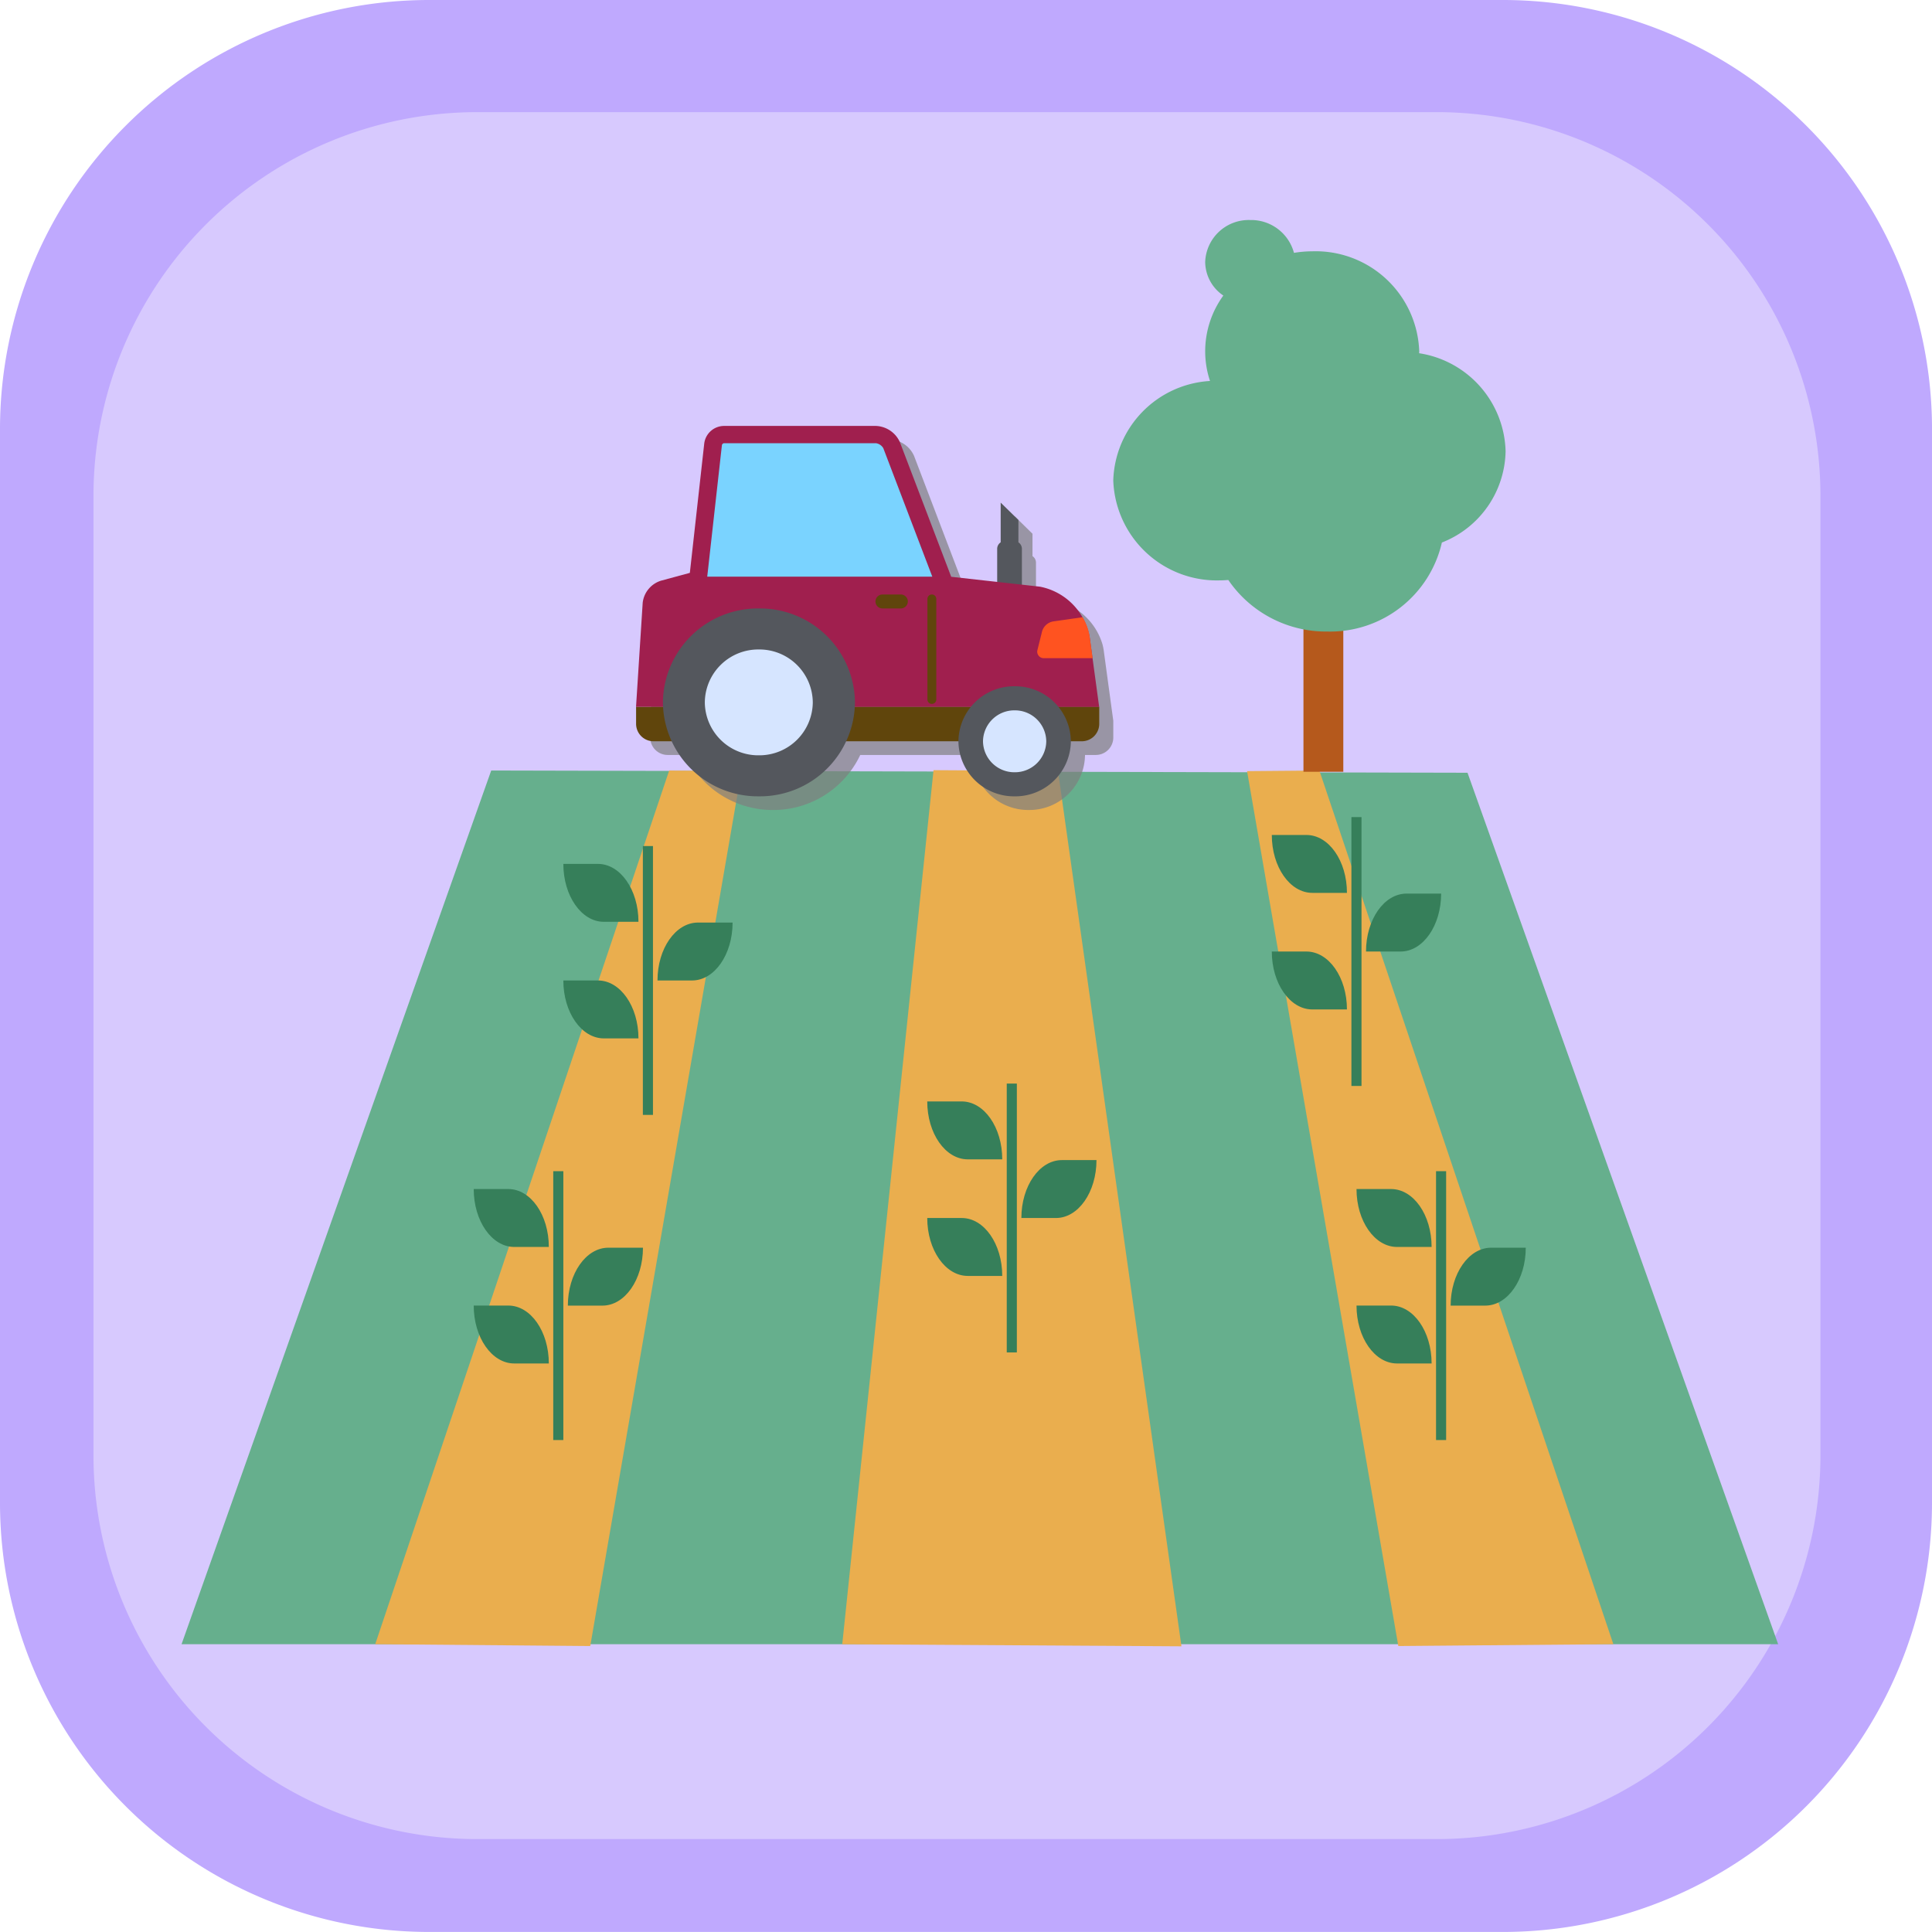 <svg xmlns="http://www.w3.org/2000/svg" xmlns:xlink="http://www.w3.org/1999/xlink" width="98.579" height="98.578" viewBox="0 0 98.579 98.578">
  <defs>
    <clipPath id="clip-path">
      <rect id="Rectangle_401223" data-name="Rectangle 401223" width="98.579" height="98.578" transform="translate(0)" fill="#bfa9fe"/>
    </clipPath>
    <clipPath id="clip-path-2">
      <rect id="Rectangle_401223-2" data-name="Rectangle 401223" width="88.117" height="88.116" fill="#d7c9fe"/>
    </clipPath>
  </defs>
  <g id="Group_1107710" data-name="Group 1107710" transform="translate(-401.464 -1615.098)">
    <g id="Group_1100172" data-name="Group 1100172" transform="translate(-519.869 1204.092)">
      <g id="Group_1099654" data-name="Group 1099654" transform="translate(921.333 411.006)">
        <g id="Group_1099652" data-name="Group 1099652" transform="translate(0 0)" clip-path="url(#clip-path)">
          <path id="Path_873521" data-name="Path 873521" d="M98.579,76.737a21.9,21.9,0,0,1-21.84,21.84H21.84A21.9,21.9,0,0,1,0,76.737V21.84A21.9,21.9,0,0,1,21.84,0h54.9a21.9,21.9,0,0,1,21.84,21.841Z" transform="translate(0)" fill="#bfa9fe"/>
        </g>
      </g>
      <g id="Group_1099659" data-name="Group 1099659" transform="translate(926.103 416.728)">
        <g id="Group_1099652-2" data-name="Group 1099652" transform="translate(0 0)" clip-path="url(#clip-path-2)">
          <path id="Path_873521-2" data-name="Path 873521" d="M88.117,68.594A19.58,19.58,0,0,1,68.595,88.116H19.523A19.58,19.58,0,0,1,0,68.594V19.522A19.58,19.58,0,0,1,19.523,0H68.595A19.58,19.58,0,0,1,88.117,19.523Z" fill="#d7c9fe"/>
        </g>
      </g>
    </g>
    <g id="Group_1100171" data-name="Group 1100171" transform="translate(417.406 1630.901)">
      <rect id="Rectangle_401104" data-name="Rectangle 401104" width="68" height="69" transform="translate(0.059 -0.804)" fill="none"/>
      <g id="Group_1107730" data-name="Group 1107730" transform="translate(177.956 -261.445)">
        <path id="Path_882251" data-name="Path 882251" d="M-168.834,292.962l-15.8,44.579h81.465l-15.85-44.465Z" transform="translate(0 -8.005)" fill="#66af8d"/>
        <path id="Path_882252" data-name="Path 882252" d="M-151.491,292.962l-15,44.579,10.972.094,7.717-44.641Z" transform="translate(-8.262 -8.005)" fill="#eaae4e"/>
        <path id="Path_882253" data-name="Path 882253" d="M-81.1,292.962l15,44.579-10.972.094-7.717-44.641Z" transform="translate(-45.478 -8.005)" fill="#eaae4e"/>
        <path id="Path_882254" data-name="Path 882254" d="M-118.066,292.939l-4.658,44.6,17.308.105-6.3-44.667Z" transform="translate(-28.199 -8)" fill="#eaae4e"/>
        <g id="Group_1107717" data-name="Group 1107717" transform="translate(-169.727 305.401)">
          <g id="Group_1107716" data-name="Group 1107716" transform="translate(0 0)">
            <path id="Path_882255" data-name="Path 882255" d="M-153.427,323.36h-1.766c-1.141,0-2.067-1.323-2.067-2.955h1.765c1.142,0,2.067,1.323,2.067,2.955Z" transform="translate(157.26 -319.494)" fill="#367f5a"/>
            <path id="Path_882256" data-name="Path 882256" d="M-153.427,331h-1.766c-1.141,0-2.067-1.323-2.067-2.955h1.765c1.142,0,2.067,1.323,2.067,2.955Z" transform="translate(157.26 -321.189)" fill="#367f5a"/>
            <path id="Path_882257" data-name="Path 882257" d="M-148.438,327.206h1.766c1.142,0,2.067-1.323,2.067-2.955h-1.766c-1.142,0-2.067,1.323-2.067,2.955Z" transform="translate(153.241 -320.347)" fill="#367f5a"/>
            <rect id="Rectangle_404145" data-name="Rectangle 404145" width="0.515" height="13.718" transform="translate(4.058)" fill="#367f5a"/>
          </g>
        </g>
        <g id="Group_1107719" data-name="Group 1107719" transform="translate(-165.154 288.811)">
          <g id="Group_1107718" data-name="Group 1107718">
            <path id="Path_882258" data-name="Path 882258" d="M-145.028,302.041h-1.766c-1.142,0-2.067-1.323-2.067-2.955h1.766c1.142,0,2.067,1.323,2.067,2.955Z" transform="translate(148.861 -298.175)" fill="#367f5a"/>
            <path id="Path_882259" data-name="Path 882259" d="M-145.028,309.684h-1.766c-1.142,0-2.067-1.323-2.067-2.955h1.766c1.142,0,2.067,1.323,2.067,2.955Z" transform="translate(148.861 -299.87)" fill="#367f5a"/>
            <path id="Path_882260" data-name="Path 882260" d="M-140.038,305.887h1.765c1.142,0,2.067-1.323,2.067-2.955h-1.765c-1.142,0-2.067,1.323-2.067,2.955Z" transform="translate(144.842 -299.028)" fill="#367f5a"/>
            <rect id="Rectangle_404146" data-name="Rectangle 404146" width="0.515" height="13.718" transform="translate(4.058)" fill="#367f5a"/>
          </g>
        </g>
        <g id="Group_1107721" data-name="Group 1107721" transform="translate(-146.587 300.931)">
          <g id="Group_1107720" data-name="Group 1107720" transform="translate(0 0)">
            <path id="Path_882261" data-name="Path 882261" d="M-110.928,317.616h-1.765c-1.142,0-2.067-1.323-2.067-2.955H-113c1.142,0,2.067,1.323,2.067,2.955Z" transform="translate(114.761 -313.75)" fill="#367f5a"/>
            <path id="Path_882262" data-name="Path 882262" d="M-110.928,325.259h-1.765c-1.142,0-2.067-1.323-2.067-2.955H-113c1.142,0,2.067,1.323,2.067,2.955Z" transform="translate(114.761 -315.445)" fill="#367f5a"/>
            <path id="Path_882263" data-name="Path 882263" d="M-105.938,321.462h1.765c1.142,0,2.067-1.323,2.067-2.955h-1.765c-1.142,0-2.067,1.323-2.067,2.955Z" transform="translate(110.742 -314.603)" fill="#367f5a"/>
            <rect id="Rectangle_404147" data-name="Rectangle 404147" width="0.515" height="13.718" transform="translate(4.058)" fill="#367f5a"/>
          </g>
        </g>
        <g id="Group_1107723" data-name="Group 1107723" transform="translate(-129.001 287.334)">
          <g id="Group_1107722" data-name="Group 1107722" transform="translate(0)">
            <path id="Path_882264" data-name="Path 882264" d="M-78.63,300.142H-80.4c-1.142,0-2.067-1.322-2.067-2.954H-80.7c1.142,0,2.067,1.323,2.067,2.954Z" transform="translate(82.463 -296.276)" fill="#367f5a"/>
            <path id="Path_882265" data-name="Path 882265" d="M-78.63,307.785H-80.4c-1.142,0-2.067-1.323-2.067-2.955H-80.7c1.142,0,2.067,1.323,2.067,2.955Z" transform="translate(82.463 -297.971)" fill="#367f5a"/>
            <path id="Path_882266" data-name="Path 882266" d="M-73.641,303.988h1.766c1.142,0,2.067-1.323,2.067-2.955h-1.766c-1.142,0-2.067,1.323-2.067,2.955Z" transform="translate(78.444 -297.129)" fill="#367f5a"/>
            <rect id="Rectangle_404148" data-name="Rectangle 404148" width="0.515" height="13.718" transform="translate(4.058)" fill="#367f5a"/>
          </g>
        </g>
        <g id="Group_1107725" data-name="Group 1107725" transform="translate(-124.683 305.401)">
          <g id="Group_1107724" data-name="Group 1107724" transform="translate(0 0)">
            <path id="Path_882267" data-name="Path 882267" d="M-70.7,323.36h-1.765c-1.142,0-2.067-1.323-2.067-2.955h1.765c1.142,0,2.067,1.323,2.067,2.955Z" transform="translate(74.532 -319.494)" fill="#367f5a"/>
            <path id="Path_882268" data-name="Path 882268" d="M-70.7,331h-1.765c-1.142,0-2.067-1.323-2.067-2.955h1.765c1.142,0,2.067,1.323,2.067,2.955Z" transform="translate(74.532 -321.189)" fill="#367f5a"/>
            <path id="Path_882269" data-name="Path 882269" d="M-65.71,327.206h1.766c1.142,0,2.067-1.323,2.067-2.955h-1.766c-1.142,0-2.067,1.323-2.067,2.955Z" transform="translate(70.513 -320.347)" fill="#367f5a"/>
            <rect id="Rectangle_404149" data-name="Rectangle 404149" width="0.515" height="13.718" transform="translate(4.058)" fill="#367f5a"/>
          </g>
        </g>
        <rect id="Rectangle_404150" data-name="Rectangle 404150" width="2.033" height="13.413" transform="translate(-127.39 271.608)" fill="#b5591c"/>
        <path id="Path_882270" data-name="Path 882270" d="M-70.934,268.665a5.2,5.2,0,0,0-4.412-5c0-.032.005-.064.005-.1a5.289,5.289,0,0,0-5.461-5.1,5.815,5.815,0,0,0-.93.079,2.262,2.262,0,0,0-2.235-1.675,2.222,2.222,0,0,0-2.295,2.142,2.089,2.089,0,0,0,.926,1.711,4.846,4.846,0,0,0-.926,2.841,4.781,4.781,0,0,0,.246,1.518,5.246,5.246,0,0,0-4.936,5.074,5.289,5.289,0,0,0,5.461,5.1c.138,0,.273-.01.409-.019a6.041,6.041,0,0,0,5.052,2.63,5.851,5.851,0,0,0,5.845-4.542A5.1,5.1,0,0,0-70.934,268.665Z" transform="translate(-46.142)" fill="#66af8d"/>
        <g id="Group_1107729" data-name="Group 1107729" transform="translate(-161.442 267.37)">
          <path id="Path_882271" data-name="Path 882271" d="M-119.173,274.428h2.077l-.488-3.588a2.362,2.362,0,0,0-.05-.253l0-.01a3.229,3.229,0,0,0-2.48-2.29l-.926-.1v-1.826a.4.4,0,0,0-.178-.328V264.89l-.905-.886v2.026a.4.4,0,0,0-.179.329v1.685l-2.342-.261-2.618-6.867a1.4,1.4,0,0,0-1.222-.83h-7.76a1.025,1.025,0,0,0-1,.881l-.736,6.617-1.475.4a1.341,1.341,0,0,0-.928,1.124l-.34,5.312h1.38v.005h-1.38v.877a.891.891,0,0,0,.905.876h.906a4.9,4.9,0,0,0,4.453,2.808,4.9,4.9,0,0,0,4.453-2.808h5.73a2.839,2.839,0,0,0,2.869,2.808,2.84,2.84,0,0,0,2.869-2.808H-118a.891.891,0,0,0,.905-.876v-.877Zm-10.407,0v0l5.929,0v0Z" transform="translate(141.444 -259.385)" fill="gray" opacity="0.7" style="mix-blend-mode: multiply;isolation: isolate"/>
          <g id="Group_1107728" data-name="Group 1107728" transform="translate(0)">
            <path id="Path_882272" data-name="Path 882272" d="M-108.026,268.149v-2.026l.905.886v1.14a.4.4,0,0,1,.178.328V270.4a.418.418,0,0,1-.422.414h-.418a.418.418,0,0,1-.422-.414v-1.919A.4.4,0,0,1-108.026,268.149Z" transform="translate(126.629 -262.205)" fill="#54575d"/>
            <path id="Path_882273" data-name="Path 882273" d="M-140.775,266.673l1.475-.4.736-6.616a1.024,1.024,0,0,1,1-.881h7.76a1.4,1.4,0,0,1,1.222.83l2.618,6.867,4.53.505a3.2,3.2,0,0,1,2.532,2.552l.488,3.588-23.632-.006.34-5.313A1.341,1.341,0,0,1-140.775,266.673Z" transform="translate(142.043 -258.771)" fill="#a01f4e"/>
            <path id="Path_882274" data-name="Path 882274" d="M-141.138,287.435h21.822a.891.891,0,0,0,.905-.876v-.876h-23.632v.876A.891.891,0,0,0-141.138,287.435Z" transform="translate(142.043 -271.34)" fill="#60450c"/>
            <path id="Path_882275" data-name="Path 882275" d="M-134.625,260.524a.134.134,0,0,1,.1-.091h7.76a.523.523,0,0,1,.374.254l2.5,6.557h-11.484Z" transform="translate(139.005 -259.547)" fill="#7ad3ff"/>
            <path id="Path_882276" data-name="Path 882276" d="M-119.611,275.274a.36.36,0,0,0,.364.357h.924a.361.361,0,0,0,.364-.357h0a.36.36,0,0,0-.364-.357h-.924a.36.36,0,0,0-.364.357Z" transform="translate(131.825 -266.312)" fill="#60450c"/>
            <path id="Path_882277" data-name="Path 882277" d="M-114.516,280.5a.223.223,0,0,0,.226-.222v-5.138a.224.224,0,0,0-.226-.222.224.224,0,0,0-.227.222v5.138A.224.224,0,0,0-114.516,280.5Z" transform="translate(129.608 -266.312)" fill="#60450c"/>
            <g id="Group_1107726" data-name="Group 1107726" transform="translate(16.447 13.288)">
              <path id="Path_882278" data-name="Path 882278" d="M-111.836,286.511a2.839,2.839,0,0,0,2.868,2.808,2.839,2.839,0,0,0,2.869-2.808,2.839,2.839,0,0,0-2.869-2.809A2.839,2.839,0,0,0-111.836,286.511Z" transform="translate(111.836 -283.702)" fill="#54575d"/>
              <path id="Path_882279" data-name="Path 882279" d="M-109.532,287.588a1.6,1.6,0,0,0,1.614,1.579,1.6,1.6,0,0,0,1.614-1.579,1.6,1.6,0,0,0-1.614-1.58A1.6,1.6,0,0,0-109.532,287.588Z" transform="translate(110.786 -284.779)" fill="#d6e5ff"/>
            </g>
            <g id="Group_1107727" data-name="Group 1107727" transform="translate(1.368 9.318)">
              <path id="Path_882280" data-name="Path 882280" d="M-139.531,281.048a4.846,4.846,0,0,0,4.9,4.793,4.846,4.846,0,0,0,4.9-4.793,4.846,4.846,0,0,0-4.9-4.793A4.846,4.846,0,0,0-139.531,281.048Z" transform="translate(139.531 -276.255)" fill="#54575d"/>
              <path id="Path_882281" data-name="Path 882281" d="M-135.6,282.886a2.727,2.727,0,0,0,2.755,2.7,2.726,2.726,0,0,0,2.754-2.7,2.725,2.725,0,0,0-2.754-2.7A2.726,2.726,0,0,0-135.6,282.886Z" transform="translate(137.739 -278.093)" fill="#d6e5ff"/>
            </g>
            <path id="Path_882282" data-name="Path 882282" d="M-104.438,278.757l.238-.953a.719.719,0,0,1,.555-.494l1.511-.215a2.706,2.706,0,0,1,.358.989l.15,1.1h-2.468A.334.334,0,0,1-104.438,278.757Z" transform="translate(124.919 -267.329)" fill="#ff5320"/>
          </g>
        </g>
      </g>
    </g>
  </g>
</svg>
